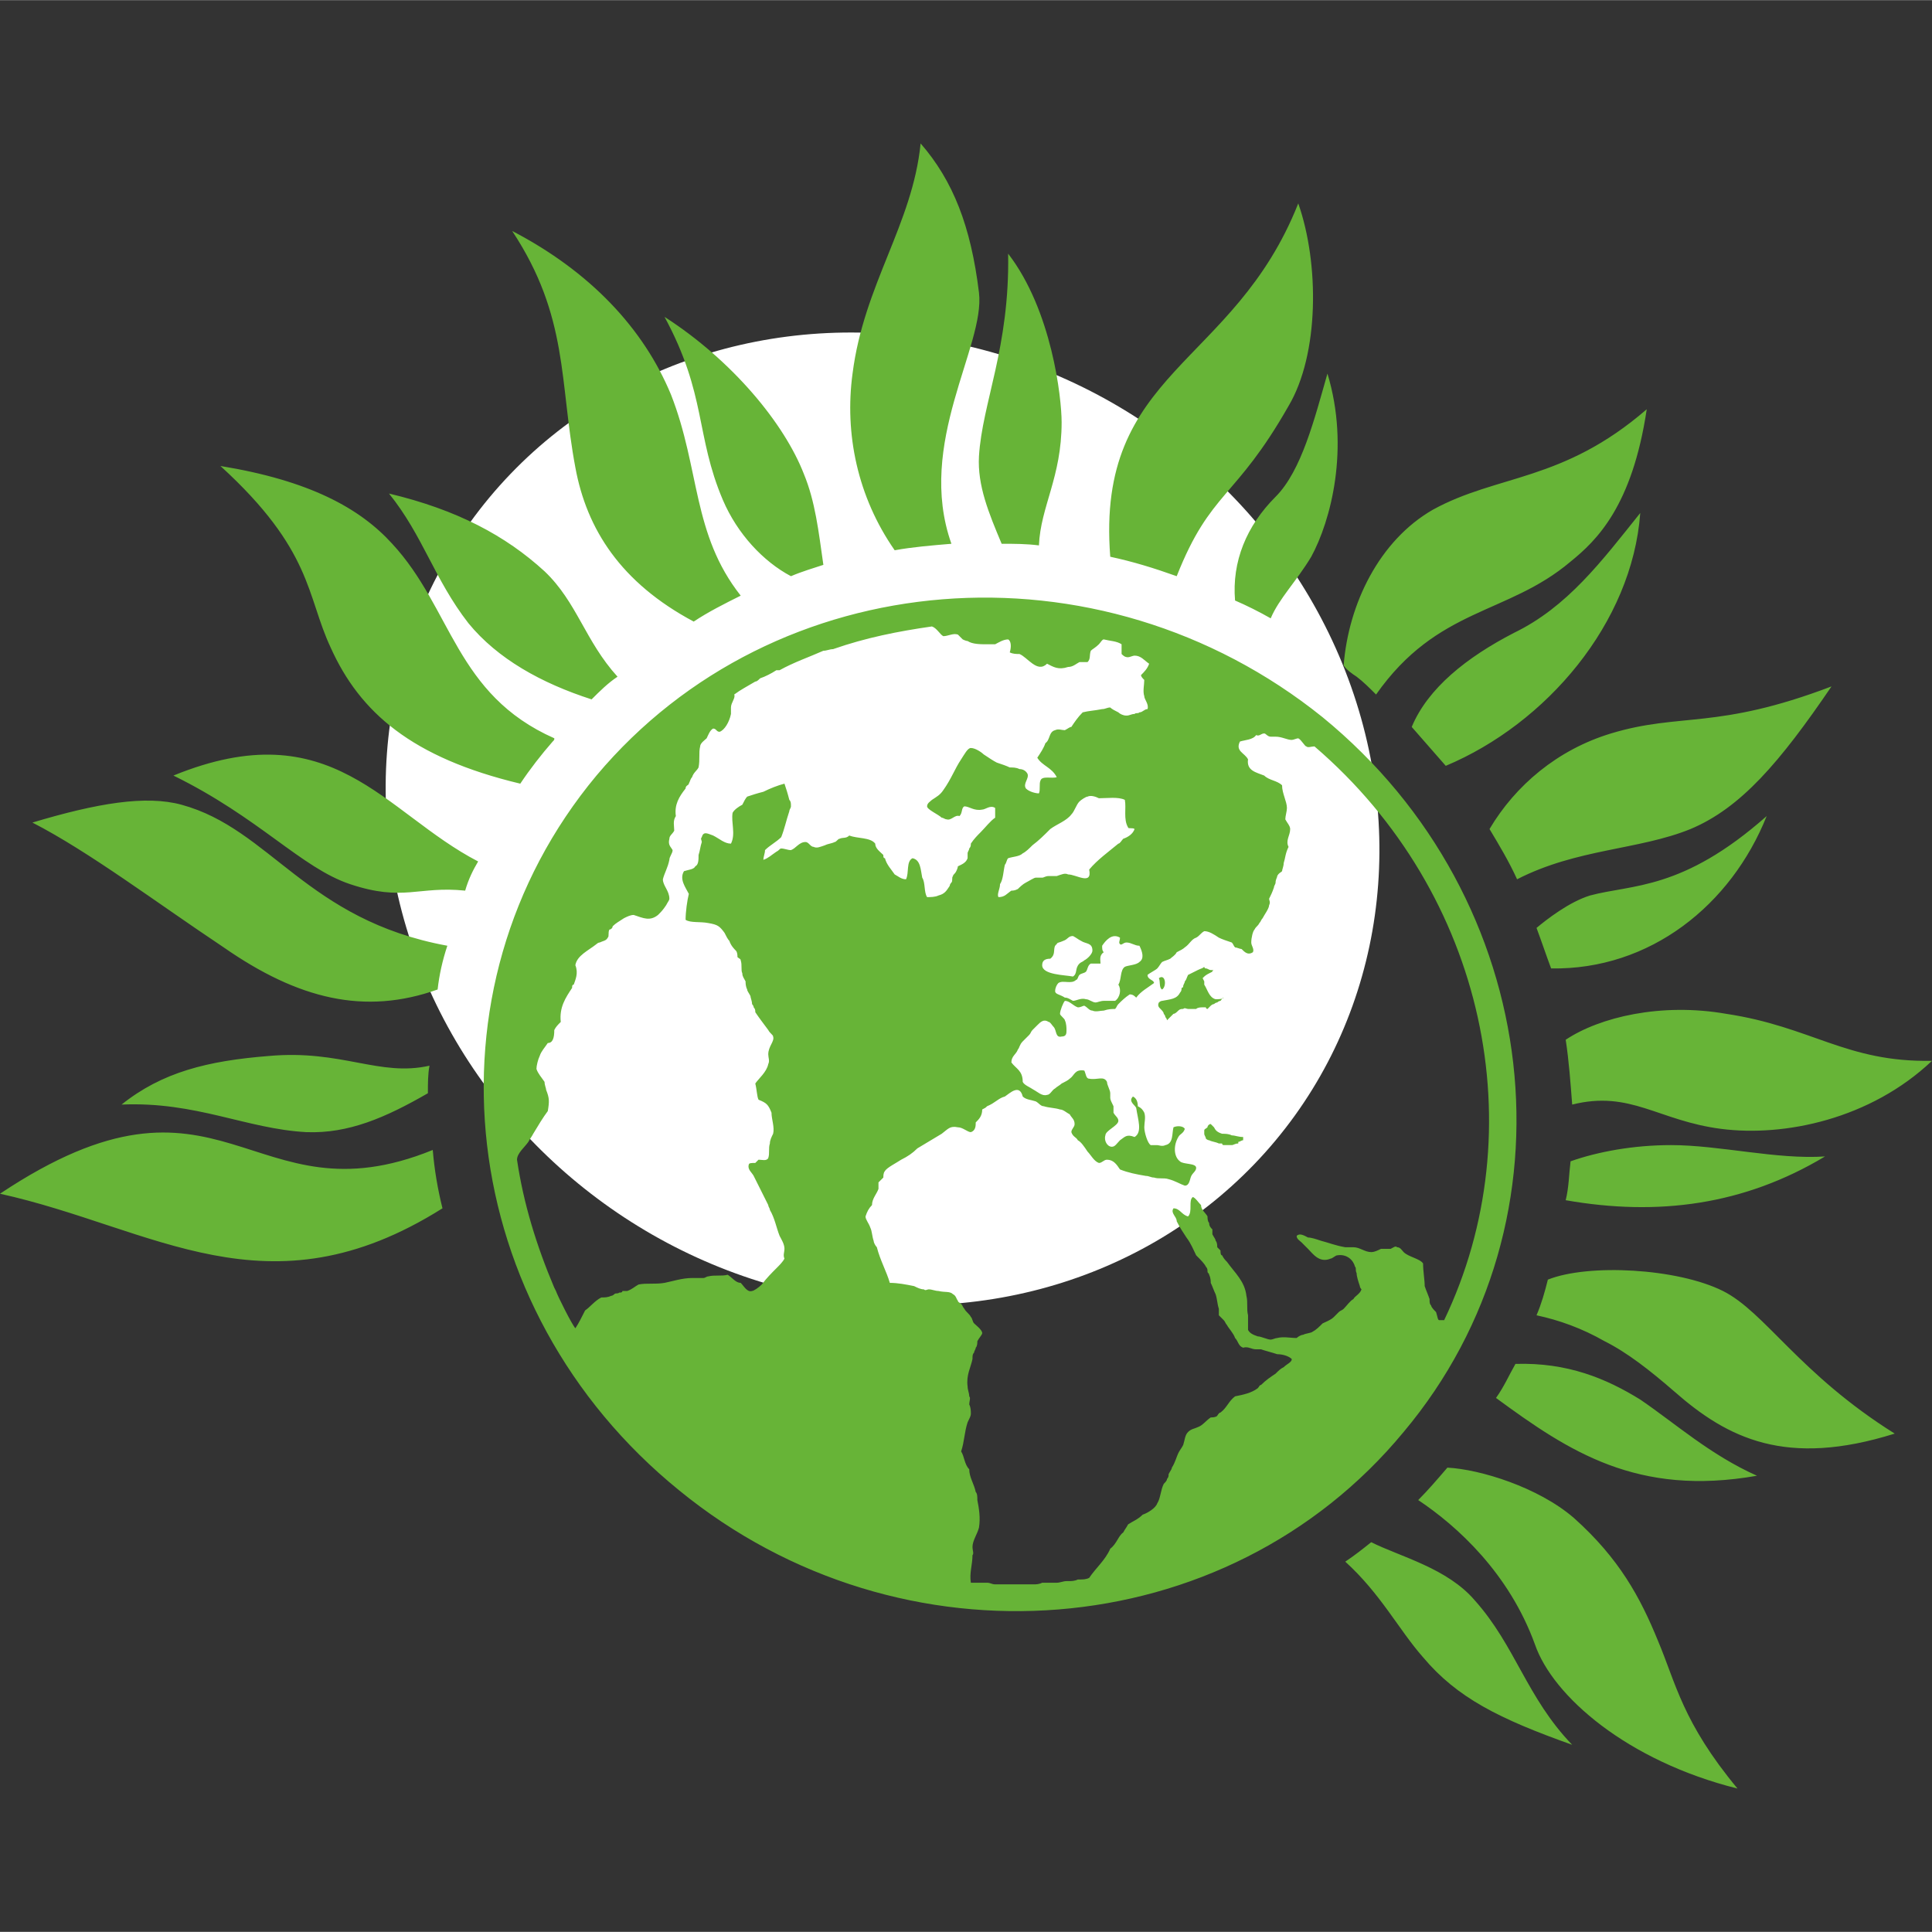 <?xml version="1.0" encoding="UTF-8" standalone="no"?>
<svg
   xmlns:dc="http://purl.org/dc/elements/1.1/"
   xmlns:cc="http://creativecommons.org/ns#"
   xmlns:rdf="http://www.w3.org/1999/02/22-rdf-syntax-ns#"
   xmlns:svg="http://www.w3.org/2000/svg"
   xmlns="http://www.w3.org/2000/svg"
   xmlns:sodipodi="http://sodipodi.sourceforge.net/DTD/sodipodi-0.dtd"
   xmlns:inkscape="http://www.inkscape.org/namespaces/inkscape"
   inkscape:version="1.0beta2 (2b71d25, 2019-12-03)"
   sodipodi:docname="green_logo.svg"
   id="svg743"
   viewBox="0 0 1192 1191.825"
   style="clip-rule:evenodd;fill-rule:evenodd;image-rendering:optimizeQuality;shape-rendering:geometricPrecision;text-rendering:geometricPrecision"
   version="1.1"
   height="49.134mm"
   width="49.134mm"
   xml:space="preserve"><rect x="0" y="0" width="1192" height="1191.825" fill="#333333" stroke="none"/><sodipodi:namedview
   inkscape:current-layer="_1395200373200"
   inkscape:window-maximized="0"
   inkscape:window-y="23"
   inkscape:window-x="0"
   inkscape:cy="113.39539"
   inkscape:cx="37.23119"
   inkscape:zoom="3.1295785"
   showgrid="false"
   id="namedview745"
   inkscape:window-height="1202"
   inkscape:window-width="2025"
   inkscape:pageshadow="2"
   inkscape:pageopacity="0"
   guidetolerance="10"
   gridtolerance="10"
   objecttolerance="10"
   borderopacity="1"
   inkscape:document-rotation="0"
   bordercolor="#666666"
   pagecolor="#ffffff" />
 <defs
   id="defs734"><inkscape:perspective
   id="perspective753"
   inkscape:persp3d-origin="667.15 : 302.42237 : 1"
   inkscape:vp_z="1334.3 : 524.7731 : 1"
   inkscape:vp_y="0 : 999.99996 : 0"
   inkscape:vp_x="0 : 524.7731 : 1"
   sodipodi:type="inkscape:persp3d" />
  <style
   id="style732"
   type="text/css">
   <![CDATA[
    .fil0 {fill:white}
    .fil1 {fill:#67B437;fill-rule:nonzero}
   ]]>
  </style>
 </defs>
 <g
   transform="translate(-71.15,-88.15)"
   id="Layer_x0020_1">
  <g
   id="_1395200373200">
   <circle
   cy="0"
   cx="0"
   id="circle737"
   r="643"
   transform="matrix(0.357,0.331,-0.316,0.329,615.662,593.306)"
   class="fil0" />
   <path
   sodipodi:nodetypes="cccccscscscccccscscccsscccccsscccccssccsssccccccccccsccccccccccssccccscccsccsscccccccsccccccscccccssccccccscccssscsccccccccccscsccccccccccccscccscccccscccccccccccccccccccccscccccssscccccccssccccsscccscccccsccccsssscccccscsccccsccccccscccccccccccsccccsccccccscscscsssscccccccccccssccscsccccccscscccccsscccccsccccscccccccccccccccccccccccccccccccccccsscccccscscccsccccccccccscccccccccccsccccccccccccccccccscccccscsccccccccccccccccccccsccscccccccsccssccccccccccccccccccscccccccsscccscccccccccsccccccccccccscccccccccccccccscccccccccccccccccccccccccccccsccscccccccccccccccccccccscccssccsccccccccscccccccccsscccccsccccccccccccccccsccccccccccccccccccccccccccsccccccccccccccccccccccccccccccccccccccccscccccccccsccccccccsccccccccccccccccccccsccccsccccccccscc"
   inkscape:connector-curvature="0"
   id="path739"
   d="m 887.15,530.563 c 137,112 160,310 50,441 -109,132 -310,148 -447,36 -138,-112 -161,-309 -51,-441 110,-131 310,-147 448,-36 z m -173,153 c 0,6 14,6 19,7 3,-2 1,-5 4,-8 1,-1 2,-1 3,-2 2,-1 5,-4 5,-6 0,-5 -4,-4 -7,-6 -2,-1 -3,-2 -5,-3 -3,0 -3,2 -6,3 -2,1 -4,1 -4,2 -3,2 0,6 -4,9 -3,0 -5,1 -5,4 z m 10,11 c -1,1 -2,3 -2,5 0,2 3,2 6,4 2,0 3,1 5,2 2,0 5,-2 8,-1 2,0 4,2 6,2 1,0 3,-1 5,-1 h 7 c 3,-2 4,-7 2,-10 2,-3 1,-9 4,-11 2,-1 7,-1 9,-3 3,-2 2,-6 0,-10 -3,0 -5,-2 -8,-2 -2,0 -3,2 -4,1 -1,-1 0,-2 0,-4 -5,-3 -9,2 -11,5 0,2 0,3 1,4 -3,2 -2,5 -2,7 h -6 c -2,1 -2,4 -3,5 -1,1 -3,1 -4,2 -1,1 -1,3 -2,3 -3,3 -8,0 -11,2 z m -14,-65 h 4 c 1,0 2,-1 4,-1 h 5 c 3,-1 5,-2 7,-1 5,0 15,7 13,-3 5,-6 12,-11 18,-16 1,0 2,-2 3,-3 3,-1 6,-3 7,-6 -1,-1 -4,0 -4,-1 -3,-5 -1,-12 -2,-17 -4,-2 -11,-1 -16,-1 -2,-1 -5,-2 -7,-1 -1,0 -4,2 -5,3 -2,2 -3,6 -5,8 -3,4 -9,6 -13,9 -4,4 -7,7 -11,10 -2,2 -4,4 -6,5 -2,2 -6,2 -9,3 -1,1 -1,3 -2,4 -1,4 -1,9 -3,12 0,3 -2,6 -1,8 4,0 5,-2 8,-4 1,0 2,0 4,-1 1,-1 3,-3 5,-4 2,-1 5,-3 6,-3 z m -98,228 c 2,8 6,15 8,22 5,0 10,1 15,2 2,1 4,2 6,2 1,1 2,0 3,0 2,0 4,1 6,1 4,1 7,0 9,2 2,1 2,3 3,4 0,1 1,1 2,2 1,1 1,2 2,3 1,2 3,3 4,5 1,1 1,3 2,4 1,1 5,4 5,6 0,1 -2,3 -3,5 0,1 0,3 -1,4 0,1 -1,2 -1,3 -1,1 -1,2 -1,4 -1,5 -4,10 -3,17 0,2 1,4 1,6 1,1 0,3 0,5 1,2 1,4 1,6 0,1 -1,3 -2,5 -2,6 -2,12 -4,18 2,3 2,8 5,11 0,5 3,9 4,14 1,1 1,3 1,5 1,5 2,11 1,17 -1,4 -4,8 -4,12 0,2 1,4 0,5 0,6 -2,11 -1,17 v 0 h 3 4 3 c 2,0 3,1 5,1 h 2 5 2 5 3 5 2 c 1,0 3,0 5,-1 h 2 6 1 c 2,0 4,-1 6,-1 h 1 c 2,0 4,0 6,-1 h 1 c 2,0 4,0 6,-1 4,-6 10,-11 13,-18 4,-3 5,-8 8,-10 1,-2 2,-3 3,-5 3,-2 6,-3 9,-6 3,-1 8,-4 9,-7 2,-3 2,-8 4,-12 1,-1 2,-2 2,-3 1,-1 1,-2 1,-3 1,-2 2,-3 2,-4 2,-3 3,-7 4,-9 1,-2 2,-3 3,-5 1,-3 1,-6 3,-8 2,-2 4,-2 6,-3 3,-1 5,-4 8,-6 1,0 3,0 4,-1 0,0 1,-2 2,-2 4,-3 5,-7 9,-10 5,-1 10,-2 14,-5 1,-1 1,-2 2,-2 3,-3 6,-5 9,-7 2,-2 3,-3 5,-4 2,-2 5,-3 5,-5 -2,-2 -6,-3 -9,-3 -3,-1 -7,-2 -10,-3 h -3 c -3,0 -5,-2 -8,-1 -3,-1 -3,-4 -5,-6 -1,-3 -4,-6 -5,-8 -1,-1 -1,-2 -2,-3 l -3,-3 v -4 c -1,-3 -1,-6 -2,-9 -1,-2 -2,-5 -3,-7 0,-1 0,-3 -1,-5 0,-1 -1,-1 -1,-2 0,-1 0,-2 -1,-3 -1,-2 -3,-4 -6,-7 -2,-4 -3,-7 -6,-11 -2,-3 -4,-6 -6,-10 0,-3 -4,-5 -2,-8 4,0 5,4 9,5 3,-3 0,-10 3,-12 2,1 3,3 5,5 0,3 3,5 4,7 0,1 0,3 1,4 0,2 1,3 2,4 v 3 c 1,2 2,3 2,4 1,1 1,3 1,4 l 2,2 c 0,1 0,3 1,3 1,2 2,3 3,4 5,7 11,12 12,21 1,4 0,8 1,12 v 9 c 1,2 3,3 6,4 2,0 6,2 8,2 1,0 3,-1 4,-1 4,-1 8,0 12,0 1,-1 3,-2 4,-2 2,-1 5,-1 6,-2 2,-1 4,-3 6,-5 2,-1 5,-2 7,-4 l 3,-3 c 1,-1 2,-1 3,-2 2,-2 4,-5 6,-6 1,-2 4,-3 5,-6 0,0 -1,-1 -1,-2 -1,-3 -2,-6 -2,-8 -1,-2 0,-3 -1,-4 -1,-4 -5,-8 -11,-7 -1,0 -3,2 -4,2 -7,3 -11,-3 -14,-6 l -4,-4 c -1,-1 -3,-2 -3,-4 2,-2 5,0 7,1 2,0 5,1 8,2 4,1 9,3 15,4 h 5 c 4,0 7,3 11,3 2,0 4,-1 6,-2 h 6 c 2,-1 3,-2 4,-1 2,0 3,2 4,3 3,3 10,4 12,7 0,5 1,10 1,14 1,3 2,5 3,8 0,2 0,3 1,4 0,1 2,3 3,4 1,3 1,5 2,5 h 3 c 56,-117 26,-263 -80,-354 -2,0 -4,1 -5,0 -1,0 -3,-4 -5,-5 -1,0 -3,1 -4,1 -3,0 -6,-2 -10,-2 h -3 c -2,0 -3,-2 -4,-2 -2,0 -3,2 -5,1 -2,3 -7,3 -10,4 -3,6 3,7 5,11 -1,7 5,8 10,10 3,3 8,3 11,6 0,5 3,10 3,14 0,2 -1,5 -1,7 1,2 3,4 3,6 0,4 -3,7 -1,11 -2,4 -2,7 -3,10 0,2 -1,4 -1,5 -1,1 -2,1 -3,3 0,1 -1,2 -1,4 0,1 -1,2 -1,3 -1,3 -2,5 -3,7 0,1 1,2 0,4 0,2 -3,6 -4,8 -1,1 -1,2 -2,3 -1,2 -2,2 -3,4 -1,1 -2,5 -2,8 0,2 2,4 1,6 -3,2 -5,0 -7,-2 -1,0 -3,-1 -4,-1 -1,-1 -1,-2 -2,-3 -3,-1 -6,-2 -8,-3 -3,-2 -6,-4 -9,-4 -2,1 -3,3 -5,4 -3,1 -4,4 -7,6 -1,1 -3,2 -5,3 -1,2 -3,3 -4,4 -2,1 -3,1 -5,2 -1,1 -2,3 -3,4 -1,1 -5,3 -6,4 0,3 4,3 4,5 -4,3 -8,5 -11,9 -1,-1 -2,-2 -4,-2 -3,2 -5,4 -7,6 -1,1 -1,2 -2,3 -2,0 -4,0 -7,1 -2,0 -5,1 -7,0 -2,0 -3,-2 -5,-3 -1,0 -2,1 -4,1 -3,-1 -5,-4 -8,-4 -1,1 -3,6 -3,8 0,1 3,3 3,4 1,2 1,5 1,6 0,2 0,4 -3,4 -4,1 -3,-4 -5,-6 -1,-1 -2,-3 -3,-3 -3,-2 -5,0 -7,2 l -3,3 c -1,1 -1,2 -2,3 l -4,4 c -2,2 -2,4 -3,5 -1,3 -4,4 -4,8 3,4 7,5 7,12 1,2 4,3 7,5 2,1 5,4 8,3 2,0 3,-3 5,-4 1,-1 3,-2 4,-3 2,-1 4,-2 5,-3 3,-2 3,-6 9,-5 1,2 1,5 3,5 5,1 9,-2 11,2 0,2 2,5 2,7 v 3 c 0,1 1,3 2,5 v 4 c 1,2 3,3 3,5 0,3 -8,6 -8,9 -1,3 1,7 4,7 2,0 3,-2 5,-4 3,-2 4,-4 9,-2 5,-3 2,-11 1,-18 -1,-2 -5,-4 -2,-7 2,1 3,3 3,6 2,1 3,2 4,4 1,3 0,6 0,9 0,3 2,10 4,11 h 4 c 1,0 3,1 5,0 5,-1 4,-7 5,-11 2,-1 6,-1 7,1 -1,3 -3,3 -4,5 -3,5 -3,12 1,15 2,2 10,1 10,4 0,2 -2,3 -3,5 -1,2 -1,6 -4,6 -3,-1 -6,-3 -10,-4 -3,-1 -6,0 -9,-1 -2,0 -3,-1 -5,-1 -6,-1 -11,-2 -16,-4 -2,-3 -4,-6 -8,-6 -2,0 -3,2 -5,2 -3,-1 -5,-5 -7,-7 -2,-3 -4,-6 -6,-7 -1,-2 -3,-2 -4,-5 0,-2 2,-3 2,-5 0,-3 -2,-4 -3,-6 -2,-1 -4,-3 -6,-3 -3,-1 -7,-1 -10,-2 -2,0 -3,-2 -5,-3 -3,-1 -6,-1 -8,-3 -2,-8 -8,-2 -11,0 -4,1 -6,4 -11,6 -1,1 -1,1 -3,2 0,4 -2,6 -4,8 0,2 0,5 -3,6 -2,0 -5,-3 -8,-3 -5,-1 -6,1 -10,4 l -15,9 c -3,3 -6,5 -10,7 -3,2 -9,5 -10,7 -1,1 -1,3 -1,4 l -3,3 v 4 c -1,3 -4,6 -4,10 -2,2 -3,4 -4,7 0,2 2,4 3,7 1,2 1,5 2,8 0,1 1,3 2,4 z m -199,25 1,2 c 1,3 10,21 12,23 2,-3 4,-7 6,-11 3,-2 6,-6 10,-8 2,0 4,0 6,-1 1,0 2,-1 2,-1 1,-1 2,0 3,-1 1,0 2,0 2,-1 h 3 c 3,-1 5,-3 7,-4 5,-1 10,0 16,-1 5,-1 11,-3 17,-3 h 7 c 1,0 2,-1 3,-1 4,-1 8,0 12,-1 3,2 5,5 8,5 2,2 4,6 7,5 1,0 4,-2 6,-4 3,-4 6,-7 9,-10 2,-2 4,-4 5,-6 -1,-2 0,-4 0,-6 0,-3 -2,-6 -3,-8 -2,-5 -3,-11 -6,-16 0,-1 -1,-2 -1,-3 l -9,-18 c -1,-2 -4,-4 -3,-7 0,-1 2,-1 4,-1 l 2,-2 c 2,0 5,1 6,-1 1,-3 0,-6 1,-9 0,-2 1,-4 2,-6 1,-4 -1,-9 -1,-13 -2,-5 -3,-6 -8,-8 -1,-2 -1,-6 -2,-10 2,-3 7,-7 8,-12 1,-2 0,-4 0,-6 0,-5 4,-8 3,-11 0,-1 -2,-2 -3,-4 -3,-4 -6,-8 -8,-11 0,-1 0,-2 -1,-3 0,-1 -1,-2 -1,-2 0,-2 -1,-4 -1,-5 -1,-2 -2,-3 -2,-4 -1,-2 -1,-4 -1,-5 -1,-2 -2,-3 -2,-5 -1,-2 0,-5 -1,-8 0,-1 -1,-1 -2,-2 0,-1 0,-3 -1,-4 -1,-1 -3,-3 -4,-6 -1,-1 -2,-3 -3,-5 -3,-4 -4,-5 -10,-6 -5,-1 -11,0 -14,-2 0,-5 1,-12 2,-16 -2,-4 -6,-9 -3,-14 3,-1 6,-1 7,-3 2,-1 2,-4 2,-7 1,-3 1,-5 2,-8 0,-1 -1,-2 0,-3 1,-4 4,-2 7,-1 4,2 7,5 11,5 3,-6 0,-13 1,-19 1,-2 4,-4 6,-5 1,-2 2,-4 3,-5 3,-1 6,-2 10,-3 4,-2 9,-4 13,-5 1,3 2,6 3,10 1,1 1,2 1,4 0,1 -1,2 -1,3 -2,6 -3,11 -5,16 -3,3 -7,5 -10,8 0,2 -1,4 -1,6 3,-1 5,-3 8,-5 2,-1 2,-2 3,-2 2,0 4,1 6,1 3,-1 5,-5 9,-5 2,0 3,3 5,3 2,1 4,0 7,-1 2,-1 4,-1 6,-2 1,0 2,-2 3,-2 2,-1 4,0 6,-2 5,2 13,1 16,5 0,3 3,5 5,7 0,1 0,2 1,2 1,4 4,7 6,10 2,1 4,3 7,3 2,-4 0,-11 4,-13 5,1 5,7 6,12 2,3 1,9 3,12 2,0 5,0 7,-1 4,-1 5,-3 7,-6 0,-1 1,-2 1,-2 1,-1 0,-3 1,-4 0,-1 1,-1 2,-3 0,0 1,-2 1,-3 2,-1 5,-2 6,-5 v -3 c 0,-1 1,-2 1,-3 1,-1 1,-2 1,-3 2,-3 4,-5 6,-7 3,-3 6,-7 9,-9 v -6 c -3,-2 -6,1 -8,1 -5,1 -8,-2 -11,-2 -2,1 -1,4 -3,6 -3,-1 -5,3 -8,2 -1,0 -2,-1 -3,-1 -2,-2 -9,-5 -9,-7 0,-2 2,-3 3,-4 3,-2 5,-3 7,-6 5,-7 7,-13 11,-19 2,-3 4,-7 6,-7 3,0 7,3 8,4 3,2 6,4 8,5 3,1 6,2 8,3 2,0 4,0 6,1 2,0 4,1 5,3 1,3 -3,6 -1,9 2,2 6,3 8,3 1,-2 0,-6 1,-8 1,-3 7,-1 10,-2 -3,-6 -9,-7 -12,-12 2,-3 4,-6 5,-9 3,-2 2,-7 6,-8 2,-1 4,0 6,0 2,-1 3,-2 4,-2 2,-3 4,-6 7,-9 4,-1 7,-1 12,-2 2,0 3,-1 5,-1 1,1 3,2 5,3 1,1 3,2 5,2 2,0 3,-1 5,-1 1,-1 2,0 3,-1 2,0 3,-2 5,-2 1,-3 -2,-6 -2,-8 -1,-3 0,-7 0,-10 -1,-1 -2,-2 -2,-3 2,-2 4,-4 5,-7 -3,-2 -5,-5 -9,-5 -1,0 -3,1 -4,1 -2,0 -3,-1 -4,-2 v -6 c -3,-2 -7,-2 -11,-3 -1,0 -2,2 -3,3 -2,2 -4,3 -5,4 -1,3 0,5 -2,7 h -5 c -2,1 -4,3 -7,3 -6,2 -9,0 -13,-2 -6,6 -12,-4 -17,-6 -2,0 -4,0 -6,-1 1,-3 1,-7 -1,-8 -3,0 -6,2 -8,3 h -5 c -4,0 -9,0 -12,-2 -1,0 -3,-1 -3,-1 l -3,-3 c -3,-1 -6,1 -9,1 -2,-1 -4,-5 -7,-6 -21,3 -41,7 -61,14 -2,0 -4,1 -6,1 -9,4 -18,7 -27,12 h -2 c -3,2 -7,4 -10,5 -1,1 -2,2 -3,2 -5,3 -9,5 -13,8 1,2 -2,5 -2,8 v 4 c -1,5 -4,10 -7,11 -2,0 -2,-2 -4,-2 -2,1 -3,4 -4,6 -1,1 -4,3 -4,5 -1,4 0,8 -1,13 -1,2 -3,3 -4,6 -1,1 -1,2 -2,4 0,1 -2,1 -2,3 -4,5 -7,10 -6,17 -2,3 -1,6 -1,9 -1,2 -3,3 -3,5 -1,4 1,5 2,7 0,2 -2,4 -2,6 -1,5 -3,8 -4,12 0,4 4,7 4,12 0,1 -1,2 -2,4 -2,3 -3,4 -5,6 -5,4 -9,2 -15,0 -2,0 -4,1 -6,2 -3,2 -5,3 -7,5 0,1 -1,2 -2,2 -1,2 0,4 -1,5 -1,2 -3,2 -5,3 -1,0 -2,1 -2,1 -5,4 -12,7 -13,13 2,5 0,9 -1,12 -1,0 -1,1 -1,2 -4,6 -8,12 -7,21 -2,2 -3,3 -4,5 0,5 -1,8 -4,8 -2,3 -4,5 -5,8 -1,2 -2,6 -2,8 1,3 3,5 5,8 0,2 1,4 1,5 2,5 2,7 1,13 -3,4 -6,9 -9,14 -1,2 -2,3 -3,5 -2,3 -7,7 -7,11 4,27 12,53 23,79 z m 373,-191 c 4,-3 5,5 2,7 -2,-1 -1,-5 -2,-7 z m 7,24 2,-2 c 1,0 2,-1 3,-2 1,-1 2,-1 3,-1 v 0 c 1,-1 2,0 3,0 h 1 4 c 1,-1 3,-1 4,-1 v 0 h 2 v 0 c 0,1 1,1 1,1 v 0 l 2,-2 v 0 c 0,0 1,-1 2,-1 v 0 c 1,-1 2,-1 2,-1 v 0 c 1,-1 2,-1 2,-1 1,-1 1,-2 2,-2 -1,1 -3,1 -5,1 v 0 c -4,-1 -5,-6 -7,-9 v -2 l -1,-2 1,-1 c 1,-1 3,-2 5,-3 v 0 c 0,-1 1,-1 1,-1 h -2 c -1,0 -2,-1 -3,-1 -1,0 -1,-1 -1,-1 v 0 c -1,1 -2,1 -4,2 l -6,3 c -1,2 -1,3 -2,4 v 0 c 0,1 -1,2 -1,3 0,0 0,1 -1,1 0,1 0,2 -1,3 -2,4 -6,4 -11,5 0,0 -1,0 -2,1 -1,2 0,3 1,4 1,1 2,2 2,3 1,1 1,2 1,2 v 0 c 1,1 1,2 1,2 v 0 z m 27,68 -2,-2 c -1,0 -2,1 -2,2 -1,1 -2,1 -2,2 v 2 c 0,1 1,2 1,3 0,0 1,1 2,1 2,1 4,1 6,2 h 2 v 0 c 0,0 0,1 1,1 h 5 v 0 c 1,0 2,-1 4,-1 v 0 -1 c 1,0 2,-1 3,-1 v -2 0 c -3,0 -5,-1 -7,-1 v 0 c -2,-1 -4,-1 -6,-1 v 0 c -3,-1 -4,-2 -5,-4 z m -479,-85 c -45,16 -86,6 -132,-26 -42,-28 -83,-59 -118,-77 40,-12 70,-17 92,-11 55,15 77,71 164,87 -3,9 -5,18 -6,27 z m -134,-323 c 55,9 86,26 106,48 37,40 39,93 100,120 0,1 0,1 -1,2 -7,8 -14,17 -20,26 -67,-16 -99,-44 -117,-84 -15,-32 -11,-60 -68,-112 z m -61,394 c 25,-20 53,-27 91,-30 45,-4 68,13 99,6 -1,5 -1,11 -1,17 -26,15 -49,25 -75,24 -37,-2 -68,-19 -114,-17 z m 165,-377 c 42,10 72,26 96,48 20,19 25,43 45,65 -6,4 -11,9 -16,14 -31,-10 -58,-25 -76,-47 -21,-27 -28,-54 -49,-80 z m 33,441 c -108,68 -178,12 -273,-9 138,-92 154,19 267,-27 1,12 3,24 6,36 z m 14,-196 c -29,-3 -38,7 -71,-4 -30,-10 -56,-41 -109,-67 98,-40 130,23 188,53 -3,5 -6,11 -8,18 z m 543,414 c 22,20 33,42 48,59 21,25 47,38 92,54 -28,-29 -35,-61 -60,-89 -17,-20 -46,-27 -64,-36 -5,4 -10,8 -16,12 z m 45,-38 c 24,16 56,45 72,89 11,32 57,72 125,89 -34,-41 -38,-65 -49,-91 -11,-27 -24,-51 -52,-76 -22,-19 -58,-30 -78,-31 -6,7 -12,14 -18,20 z m 48,-63 c 45,33 87,61 161,48 -29,-13 -50,-32 -72,-47 -21,-13 -45,-23 -77,-22 -4,7 -7,14 -12,21 z m 34,-265 c 61,1 111,-39 133,-94 -52,46 -83,42 -109,49 -13,4 -27,15 -33,20 3,8 6,17 9,25 z m 55,-281 c -24,30 -45,58 -78,74 -29,15 -53,34 -63,58 l 21,24 c 62,-26 115,-88 120,-156 z m 4,-64 c -52,45 -92,40 -132,62 -33,19 -52,58 -55,96 2,3 5,5 8,7 4,3 8,7 12,11 38,-54 81,-49 120,-82 16,-13 38,-34 47,-94 z m -50,488 c 57,10 110,3 160,-27 -30,2 -65,-7 -95,-7 -23,0 -45,4 -62,10 -1,8 -1,16 -3,24 z m 164,-317 c -71,27 -93,16 -136,29 -33,10 -59,32 -75,59 6,10 12,20 17,31 37,-19 75,-18 107,-31 31,-13 55,-41 87,-88 z m -160,258 c 36,-9 53,10 92,15 39,5 92,-6 130,-42 -53,1 -74,-21 -127,-29 -40,-7 -78,2 -99,16 2,13 3,27 4,40 z m -22,130 c 14,3 28,8 42,16 14,7 28,18 43,31 33,29 69,47 136,26 -59,-37 -80,-75 -106,-88 -28,-14 -83,-17 -108,-7 -2,8 -4,15 -7,22 z m -632,-669 c 48,25 81,60 98,101 18,46 13,86 43,124 -10,5 -20,10 -29,16 -45,-24 -66,-57 -73,-95 -10,-53 -4,-93 -39,-146 z m 94,53 c 42,27 74,66 86,97 7,17 9,35 12,56 -6,2 -13,4 -20,7 -17,-9 -33,-26 -42,-47 -17,-40 -10,-65 -36,-113 z m 158,-107 c 20,23 31,51 36,92 4,33 -39,93 -17,155 -12,1 -24,2 -35,4 -23,-33 -31,-72 -26,-109 7,-55 37,-92 42,-142 z m 87,172 c 0,34 -13,52 -14,76 -8,-1 -15,-1 -23,-1 -8,-19 -15,-36 -14,-54 2,-33 19,-67 18,-125 27,35 33,89 33,104 z m 30,83 c -9,-115 76,-117 116,-218 13,37 13,93 -6,125 -33,58 -48,52 -69,105 -14,-5 -27,-9 -41,-12 z m 99,38 c 5,-12 16,-23 25,-38 12,-22 24,-67 10,-113 -8,28 -16,60 -32,76 -18,18 -27,40 -25,64 7,3 15,7 22,11 z"
   class="fil1" />
  </g>
 </g>
</svg>
